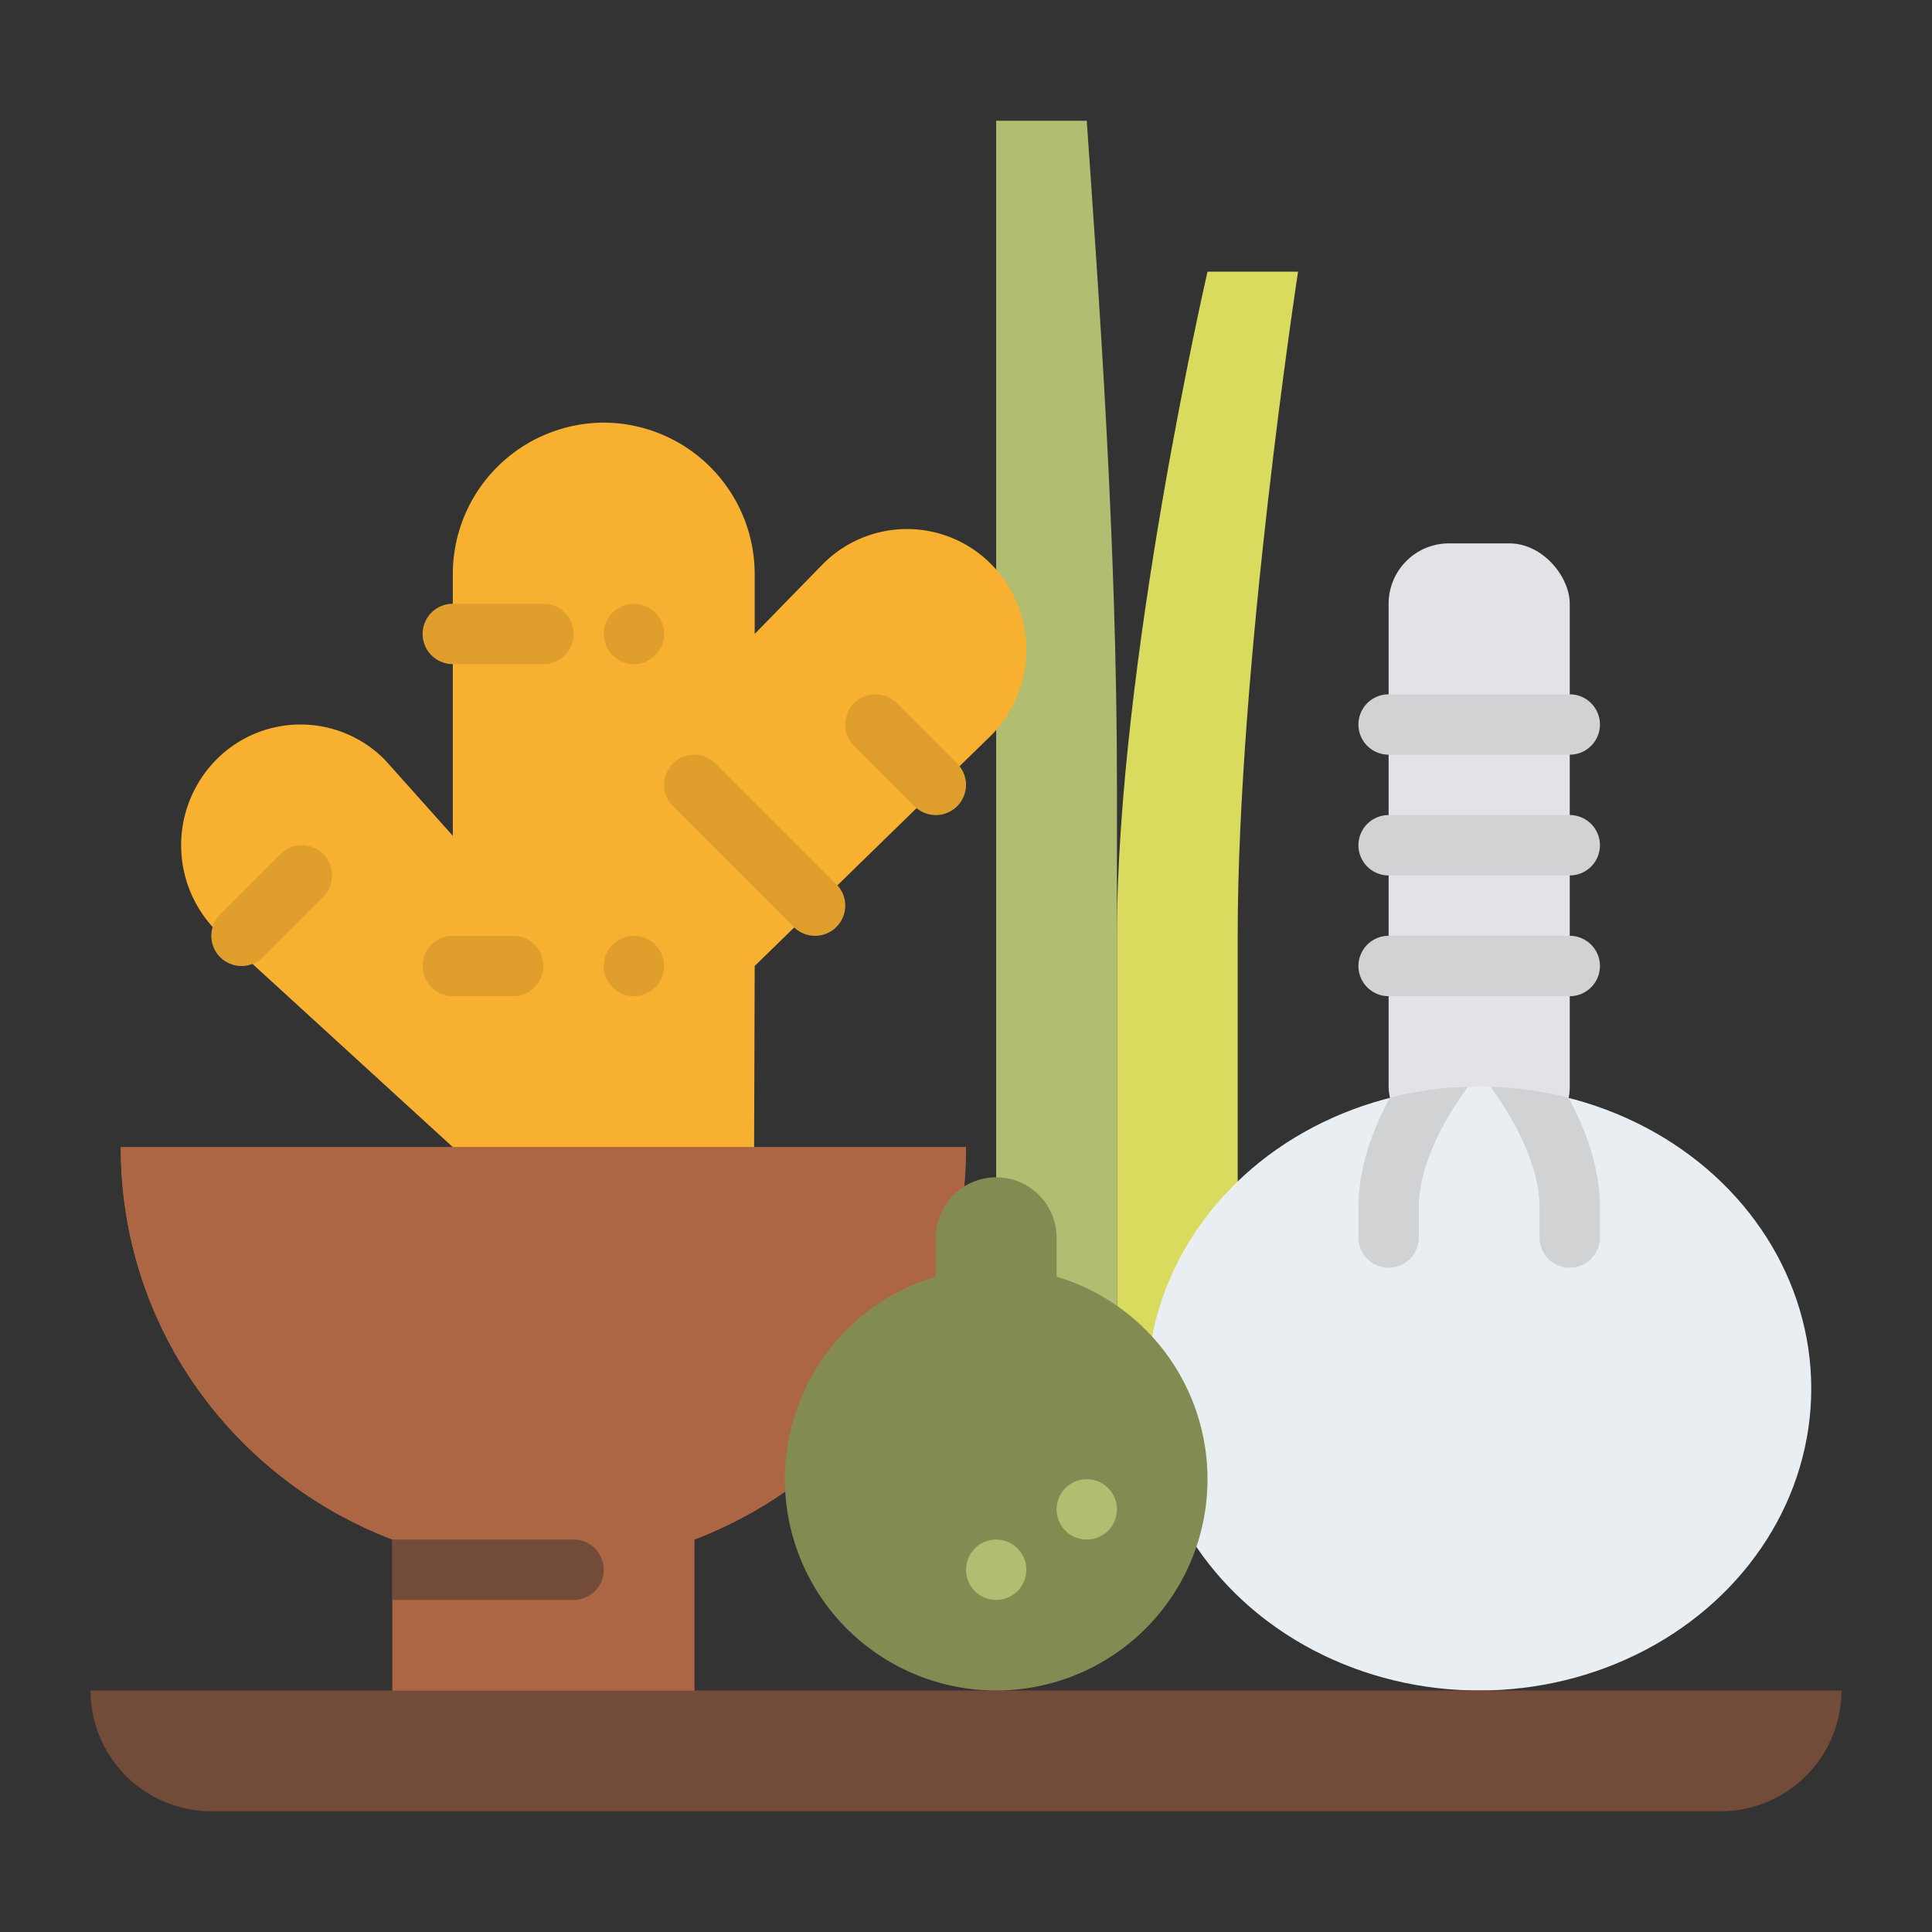 <svg id="Flat" height="512" viewBox="0 0 512 512" width="512" xmlns="http://www.w3.org/2000/svg"><rect x="0" y="0" width="512" height="512" fill="#333333" stroke="none"/><path d="m320 72h24s-16 104-16 176v160h-32v-160c0-72 24-176 24-176z" fill="#d9db5e"/><path d="m288 32h-24v352h32v-176c0-64-4.762-129.254-8-176z" fill="#b1bd70"/><rect fill="#e1e3e6" height="160" rx="16" width="48" x="368" y="144"/><ellipse cx="392" cy="368" fill="#e9eef2" rx="88" ry="80"/><path d="m262.733 149.574a31.39 31.39 0 0 0 -44.747 0l-17.986 18.426v-16a40.16 40.16 0 0 0 -40-40 40.16 40.16 0 0 0 -40 40v69.49l-17.986-20.117a31.39 31.39 0 0 0 -44.747 0 32.257 32.257 0 0 0 0 45.254l62.733 57.373v16h79.8l.2-64 62.733-61.172a32.257 32.257 0 0 0 0-45.254z" fill="#f7b030"/><g fill="#e09f2c"><path d="m144 176h-24a8 8 0 0 1 0-16h24a8 8 0 0 1 0 16z"/><circle cx="168" cy="168" r="8"/><circle cx="168" cy="256" r="8"/><path d="m248 216a7.976 7.976 0 0 1 -5.657-2.343l-16-16a8 8 0 0 1 11.314-11.314l16 16a8 8 0 0 1 -5.657 13.657z"/><path d="m216 248a7.976 7.976 0 0 1 -5.657-2.343l-32-32a8 8 0 0 1 11.314-11.314l32 32a8 8 0 0 1 -5.657 13.657z"/><path d="m64 256a8 8 0 0 1 -5.657-13.657l16-16a8 8 0 0 1 11.314 11.314l-16 16a7.976 7.976 0 0 1 -5.657 2.343z"/><path d="m136 264h-16a8 8 0 0 1 0-16h16a8 8 0 0 1 0 16z"/></g><path d="m24 448h464a0 0 0 0 1 0 0 32 32 0 0 1 -32 32h-400a32 32 0 0 1 -32-32 0 0 0 0 1 0 0z" fill="#734b39"/><path d="m32 304c0 47.762 29.9 87.9 72 104v40h80v-40c42.1-16.1 72-56.238 72-104z" fill="#ad6643"/><path d="m256 304c0 47.76-29.9 87.9-72 104v40h-80v-40c-42.1-16.1-72-56.24-72-104z" fill="#ad6643"/><path d="m280 338.332v-10.332a16 16 0 0 0 -16-16 16 16 0 0 0 -16 16v10.332a56 56 0 1 0 32 0z" fill="#828c52"/><circle cx="264" cy="416" fill="#b1bd70" r="8"/><circle cx="288" cy="400" fill="#b1bd70" r="8"/><path d="m160 416a8 8 0 0 1 -8 8h-48v-16h48a8 8 0 0 1 8 8z" fill="#734b39"/><path d="m416 264h-48a8 8 0 0 1 0-16h48a8 8 0 0 1 0 16z" fill="#d0d2d4"/><path d="m416 232h-48a8 8 0 0 1 0-16h48a8 8 0 0 1 0 16z" fill="#d0d2d4"/><path d="m416 200h-48a8 8 0 0 1 0-16h48a8 8 0 0 1 0 16z" fill="#d0d2d4"/><path d="m371.46 290.15c-1.05.23-2.1.48-3.14.75-4.63 8.62-8.32 18.73-8.32 29.05v8a8 8 0 1 0 16 0v-8c0-8.16 3.63-17.95 10.49-28.31.85-1.28 1.7-2.5 2.53-3.64-.55.01-1.09.04-1.63.06a94.558 94.558 0 0 0 -15.93 2.09z" fill="#d0d2d4"/><path d="m415.68 290.9c-1.04-.27-2.09-.52-3.14-.75a95.113 95.113 0 0 0 -15.89-2.08c-.54-.03-1.09-.05-1.64-.06 6.31 8.74 12.99 20.85 12.99 31.94v8a8 8 0 1 0 16 0v-8c0-10.32-3.69-20.43-8.32-29.05z" fill="#d0d2d4"/></svg>